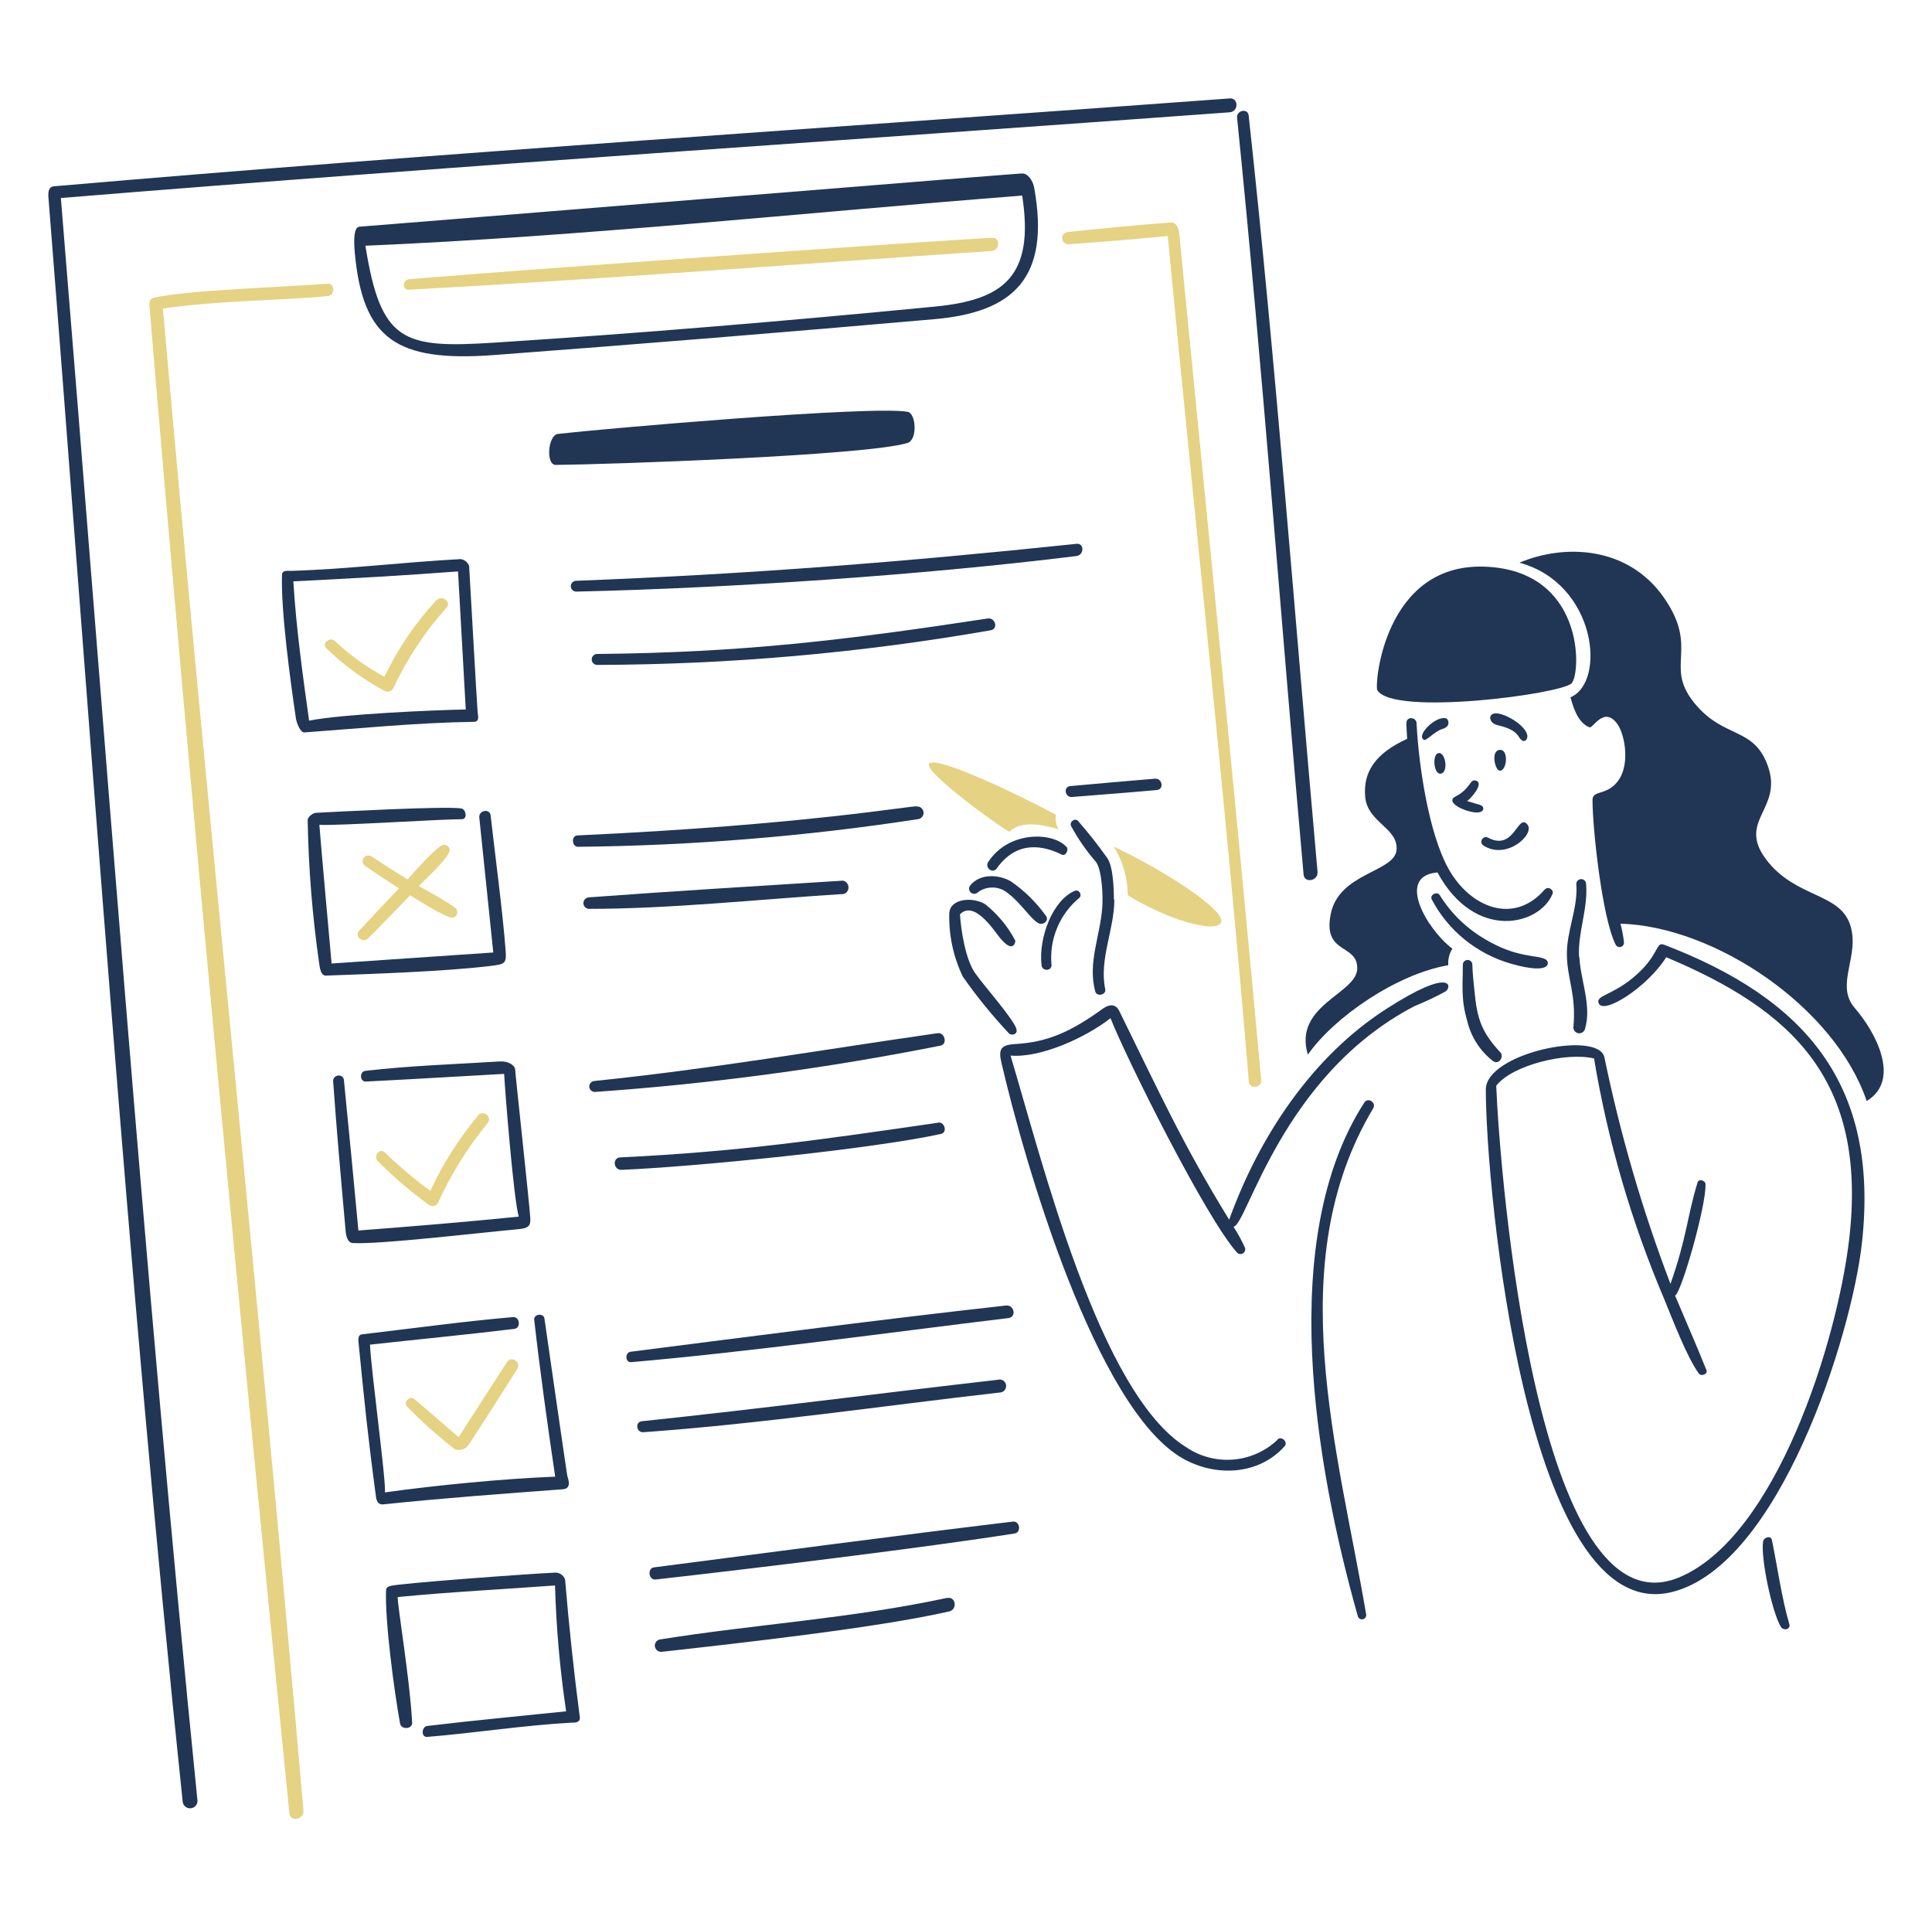 <svg version="1.1" xmlns="http://www.w3.org/2000/svg" xmlns:xlink="http://www.w3.org/1999/xlink" width="128" height="127" viewBox="0,0,256,254"><g fill="none" fill-rule="nonzero" stroke="none" stroke-width="1" stroke-linecap="butt" stroke-linejoin="miter" stroke-miterlimit="10" stroke-dasharray="" stroke-dashoffset="0" font-family="none" font-weight="none" font-size="none" text-anchor="none" style="mix-blend-mode: normal"><g transform="translate(0,-0) scale(2,2)"><path d="M104.615,63.373c-0.088,-1.644 0.621,-3.215 0.463,-4.878c-0.014,-0.079 -0.058,-0.15 -0.122,-0.199c-0.064,-0.049 -0.145,-0.072 -0.225,-0.065c-0.081,0.007 -0.156,0.043 -0.211,0.102c-0.055,0.059 -0.085,0.136 -0.086,0.216c0.128,1.612 -0.662,3.124 -0.624,4.74c0.037,1.617 0.624,2.591 0.434,4.726c-0.01,0.097 0.017,0.195 0.075,0.273c0.059,0.078 0.146,0.131 0.243,0.149c0.097,0.018 0.196,-0.002 0.279,-0.054c0.083,-0.053 0.143,-0.134 0.168,-0.229c0.463,-1.539 -0.296,-3.215 -0.375,-4.782zM99.388,69.693c-1.208,-1.318 -1.523,-2.159 -1.699,-4.033c-0.056,-0.587 -0.128,-1.175 -0.143,-1.763c0,-0.083 -0.033,-0.162 -0.092,-0.221c-0.059,-0.059 -0.139,-0.091 -0.223,-0.091c-0.084,0 -0.164,0.033 -0.223,0.091c-0.059,0.059 -0.092,0.138 -0.092,0.221c0,1.378 -0.134,2.297 0.296,3.743c0.251,1.054 0.859,1.992 1.722,2.655c0.38,0.248 0.731,-0.303 0.463,-0.606zM102.396,63.543c0.288,0.154 0.463,1.075 -2.273,0.294c-1.121,-0.319 -2.166,-0.861 -3.071,-1.592c-0.905,-0.731 -1.65,-1.637 -2.192,-2.663c-0.167,-0.299 0.351,-0.579 0.527,-0.289c0.753,1.213 1.797,2.222 3.039,2.937c2.097,1.245 3.381,0.998 3.974,1.314z" fill="#213555"></path><path d="M101.19,54.606c-0.658,-0.758 -0.848,1.837 -2.63,0.864c-0.071,-0.028 -0.151,-0.028 -0.222,-0.001c-0.071,0.027 -0.13,0.081 -0.164,0.149c-0.034,0.068 -0.041,0.147 -0.019,0.22c0.022,0.073 0.07,0.135 0.136,0.174c1.549,0.979 3.44,-0.78 2.898,-1.405zM101.19,48.717c-0.095,-0.612 -1.246,-1.346 -1.935,-1.456c-0.689,-0.11 -0.667,0.572 -0.128,0.744c0.393,0.119 1.157,0.229 1.513,0.817c0.309,0.505 0.592,0.165 0.55,-0.105zM95.787,47.574c-0.71,-0.149 -1.972,1.139 -1.458,1.424c0.18,0.101 0.709,-0.565 1.264,-0.726c0.555,-0.161 0.374,-0.66 0.195,-0.698zM95.264,49.893c-0.388,0.127 -0.273,1.474 0.222,1.346c0.495,-0.128 0.275,-1.508 -0.222,-1.346zM99.394,49.669c-0.658,0 -0.352,1.378 -0.028,1.378c0.463,0.027 0.607,-1.379 0.027,-1.379zM98.114,53.343c0.236,0.073 0.296,0.56 -0.463,0.459c-0.759,-0.101 -1.912,-0.689 -1.216,-1.047c1.046,-0.533 0.925,-1.222 1.389,-1.034c0.463,0.188 -0.292,1.084 -0.621,1.341c0.629,0.194 0.849,0.237 0.913,0.278z" fill="#213555"></path><path d="M98.439,72.165c0,6.545 2.699,35.671 12.328,33.287c7.12,-1.76 11.915,-16.995 12.591,-23.127c1.172,-10.565 -3.819,-16.192 -13.105,-19.748c-0.606,-0.23 -0.256,0.693 -2.074,2.195c-1.412,1.172 -2.51,1.172 -2.254,1.7c0.36,0.739 3.24,-1.116 4.466,-3.068c8.333,3.499 13.347,8.116 12.121,18.68c-0.788,6.738 -4.829,19.719 -11.264,22.396c-9.444,3.941 -11.884,-26.764 -12.12,-32.561c1.051,-1.378 4.68,-2.25 6.481,-1.809c0.911,5.457 2.465,10.789 4.629,15.887c0.537,1.3 1.528,3.918 2.315,4.979c0.157,0.221 0.607,0.037 0.505,-0.22c-0.662,-1.658 -1.389,-3.293 -2.079,-4.938c0.412,-0.179 2.074,-5.969 2.014,-7.381c0,-0.257 -0.463,-0.381 -0.527,-0.11c-0.687,2.236 -0.695,3.587 -1.792,6.715c-1.861,-4.881 -3.326,-9.902 -4.379,-15.015c-0.407,-1.812 -7.856,-0.276 -7.856,2.139zM117.392,101.998c0.352,1.7 0.656,3.895 1.157,5.588c0.101,0.339 -0.394,0.459 -0.56,0.17c-0.576,-0.919 -1.362,-4.593 -1.176,-5.664c0.045,-0.264 0.513,-0.411 0.579,-0.094zM84.649,95.356c-0.795,0.76 -1.829,1.226 -2.929,1.32c-1.1,0.094 -2.199,-0.191 -3.113,-0.806c-5.76,-3.537 -9.55,-18.929 -11.656,-25.951c2.005,0.17 4.986,-1.199 6.624,-2.477c1.06,2.692 6.319,13.237 8.388,15.534c0.052,0.051 0.12,0.082 0.193,0.088c0.072,0.006 0.145,-0.012 0.205,-0.053c0.06,-0.041 0.104,-0.101 0.125,-0.17c0.021,-0.069 0.017,-0.143 -0.011,-0.21c-0.215,-0.478 -0.467,-0.939 -0.755,-1.378c0.889,-0.037 3.171,-10.033 12.014,-14.62c0.702,-0.282 1.385,-0.606 2.048,-0.969c0.411,-0.284 0.463,-1.667 -3.94,1.167c-4.963,3.188 -8.444,8.516 -10.406,13.959c-3.107,-5.053 -4.63,-8.445 -7.277,-13.816c-0.246,-0.505 -0.667,-0.459 -1.083,-0.17c-2.12,1.534 -3.662,2.228 -5.805,2.349c-0.954,0.055 -1.135,0.326 -0.926,1.226c1.468,6.359 6.232,22.965 12.037,26.235c2.157,1.217 5.008,1.106 6.726,-0.819c0.246,-0.276 -0.192,-0.693 -0.463,-0.459zM90.976,73.414c-6.121,10.238 -2.314,22.635 -0.463,33.528c0.01,0.07 -0.008,0.142 -0.049,0.2c-0.041,0.058 -0.103,0.098 -0.173,0.113c-0.07,0.014 -0.143,0.002 -0.204,-0.035c-0.061,-0.036 -0.106,-0.095 -0.126,-0.163c-2.842,-10.054 -5.388,-25.009 0.43,-34.031c0.246,-0.365 0.811,0.008 0.584,0.388z" fill="#213555"></path><path d="M73.797,59.585c0,-0.699 -0.042,-2.182 -0.44,-2.756c-0.603,-0.849 -1.249,-1.668 -1.935,-2.453c-0.192,-0.22 -0.584,0.051 -0.463,0.331c0.463,0.858 1.021,1.663 1.664,2.398c0.394,0.565 0.463,2.297 0.403,3.004c-0.134,1.883 -0.977,3.674 -0.463,5.562c0.097,0.372 0.74,0.23 0.662,-0.147c-0.417,-1.998 0.611,-3.955 0.602,-5.949zM71.21,59.006c0.287,-0.119 0.496,0.284 0.305,0.459c-0.648,0.535 -1.155,1.219 -1.477,1.992c-0.323,0.773 -0.451,1.612 -0.374,2.445c0.037,0.418 -0.607,0.46 -0.657,0.037c-0.218,-1.836 0.746,-4.329 2.204,-4.933zM67.344,68.15c-0.273,-0.758 -2.125,-2.811 -2.745,-3.702c-0.62,-0.891 -0.926,-2.756 -1,-3.886c0.926,-0.946 2.199,0.983 2.616,1.516c0.926,1.153 1.069,0.307 1.051,0.225c-0.487,-0.928 -1.163,-1.746 -1.984,-2.402c-0.796,-0.508 -2.315,-0.409 -2.389,0.572c-0.043,1.46 0.266,2.909 0.902,4.226c0.932,1.328 1.958,2.588 3.072,3.771c0.232,0.152 0.588,0 0.463,-0.321zM66.96,58.371c-0.81,-0.459 -2.027,-0.514 -2.667,0.262c-0.03,0.033 -0.054,0.071 -0.069,0.113c-0.015,0.042 -0.022,0.086 -0.02,0.131c0.004,0.09 0.044,0.175 0.111,0.236c0.067,0.061 0.156,0.093 0.246,0.089c0.091,-0.004 0.176,-0.043 0.238,-0.11c0.298,-0.217 0.662,-0.324 1.031,-0.304c0.369,0.02 0.719,0.167 0.992,0.414c0.786,0.583 1.551,1.773 2.005,1.961c0.333,0.133 0.699,-0.225 0.463,-0.508c-0.636,-0.89 -1.424,-1.663 -2.328,-2.284zM70.654,56.075c0.18,0.211 -0.051,0.657 -0.306,0.533c-1.152,-0.572 -2.944,-1.016 -4.314,0.918c-0.269,0.372 -0.806,-0.055 -0.565,-0.427c1.398,-2.132 4.347,-1.968 5.184,-1.001z" fill="#213555"></path><path d="M82.727,7.65c-0.054,-0.501 -0.815,-0.345 -0.768,0.142c1.728,17.022 2.917,33.47 4.407,50.135c0.051,0.597 0.977,0.422 0.925,-0.175c-1.49,-16.655 -2.748,-33.495 -4.564,-50.102zM4.032,13.115c2.916,35.455 5.476,70.639 9.046,106.102c0.01,0.065 0.006,0.131 -0.01,0.194c-0.016,0.063 -0.045,0.122 -0.085,0.174c-0.04,0.052 -0.089,0.095 -0.146,0.127c-0.057,0.033 -0.12,0.054 -0.185,0.062c-0.065,0.008 -0.131,0.003 -0.194,-0.015c-0.063,-0.018 -0.122,-0.048 -0.173,-0.089c-0.051,-0.04 -0.094,-0.091 -0.125,-0.148c-0.031,-0.057 -0.051,-0.12 -0.057,-0.185c-3.679,-35.078 -6.1,-70.996 -8.901,-106.346c0,-0.262 0,-0.62 0.384,-0.652c25.901,-2.241 51.96,-3.9 77.888,-5.82c0.588,-0.041 0.602,0.864 0,0.919c-25.771,1.896 -50.186,3.454 -77.44,5.677z" fill="#213555"></path><path d="M23.808,15.017c-0.356,0.027 -0.384,0.841 -0.301,1.732c0.523,5.682 2.717,7.257 9.249,6.766c9.727,-0.73 19.448,-1.522 29.165,-2.375c5.208,-0.459 7.689,-2.71 6.592,-8.727c-0.079,-0.432 -0.421,-0.974 -0.842,-0.919c0.144,-0.047 -36.535,2.944 -43.863,3.523zM24.206,16.276c14.323,-0.606 29.188,-2.205 43.516,-3.321c0.838,5.37 -1.259,6.913 -5.76,7.349c-9.674,0.941 -19.546,1.773 -29.24,2.393c-6.013,0.382 -7.491,-0.018 -8.513,-6.421z" fill="#213555"></path><path d="M27.12,18.489c-0.463,0.037 -0.491,0.726 -0.033,0.703c12.8,-0.703 25.776,-1.699 38.609,-2.567c0.555,-0.037 0.597,-0.919 0.037,-0.868c-0.027,-0.064 -28.084,1.866 -38.613,2.732zM10.792,20.437c3.662,-0.542 8.101,-0.542 10.929,-0.826c0.496,-0.046 0.463,-0.854 0,-0.817c-2.828,0.216 -9.258,0.418 -11.499,0.918c-0.388,0.088 -0.333,0.437 -0.306,0.731c2.778,33.157 5.935,66.552 9.259,99.67c0.061,0.616 0.996,0.4 0.926,-0.202c-2.851,-33.011 -6.319,-65.567 -9.309,-99.474zM77.568,14.737c-2.278,0.168 -4.561,0.395 -6.833,0.635c-0.107,0.012 -0.206,0.066 -0.273,0.15c-0.067,0.084 -0.098,0.191 -0.086,0.298c0.012,0.107 0.067,0.204 0.151,0.271c0.085,0.067 0.193,0.098 0.3,0.085c2.18,-0.156 4.365,-0.326 6.541,-0.547c1.681,17.665 3.94,38.608 5.37,56.007c0.047,0.533 0.866,0.428 0.819,-0.091c-1.579,-17.381 -3.704,-38.417 -5.43,-56.083c-0.026,-0.299 -0.176,-0.754 -0.56,-0.726z" fill="#e5d283"></path><path d="M60.14,27.281c-2.318,-0.441 -20.244,1.121 -23.174,1.46c-0.667,0.078 -0.819,2.058 -0.148,2.053c3.297,-0.023 20.615,-0.615 23.309,-1.455c0.673,-0.203 0.569,-1.953 0.014,-2.058z" fill="#213555"></path><path d="M71.321,36.022c-11.467,1.201 -21.707,2.007 -33.156,2.448c-0.093,0.004 -0.181,0.043 -0.246,0.11c-0.065,0.067 -0.101,0.156 -0.101,0.248c0,0.093 0.036,0.181 0.101,0.248c0.065,0.067 0.153,0.106 0.246,0.11c10.184,-0.23 22.915,-1.087 33.156,-2.357c0.513,-0.064 0.527,-0.864 0,-0.808zM62.755,105.837c-6.406,1.378 -12.656,1.737 -19.035,2.756c-0.105,0.021 -0.198,0.08 -0.26,0.167c-0.062,0.086 -0.088,0.193 -0.072,0.298c0.015,0.106 0.071,0.201 0.155,0.266c0.084,0.066 0.191,0.097 0.297,0.087c5.24,-0.584 14.272,-1.588 19.045,-2.674c0.564,-0.127 0.439,-1.016 -0.128,-0.889zM67.112,100.785c-7.936,0.953 -15.855,2.012 -23.78,3.032c-0.463,0.055 -0.361,0.858 0.106,0.804c6.166,-0.689 18.112,-2.145 23.781,-3.048c0.463,-0.067 0.351,-0.843 -0.107,-0.788zM66.186,91.383c-7.781,0.889 -15.804,1.929 -23.665,2.756c-0.463,0.051 -0.366,0.758 0.106,0.726c7.768,-0.551 15.906,-1.754 23.68,-2.637c0.11,-0.021 0.207,-0.083 0.272,-0.173c0.065,-0.09 0.092,-0.201 0.077,-0.311c-0.015,-0.11 -0.073,-0.209 -0.16,-0.278c-0.087,-0.069 -0.198,-0.102 -0.309,-0.092zM66.654,86.473c-7.872,0.873 -16.99,2.057 -24.878,3.063c-0.38,0.051 -0.366,0.726 0.041,0.689c7.93,-0.69 17.055,-1.96 24.998,-2.921c0.547,-0.064 0.38,-0.891 -0.161,-0.831zM62.158,74.365c-7.578,1.097 -13.175,1.924 -21.063,2.296c-0.537,0.023 -0.463,0.845 0.084,0.826c4.907,-0.206 16.628,-1.378 21.156,-2.379c0.463,-0.101 0.245,-0.813 -0.177,-0.753zM62.121,68.435c-7.701,1.101 -14.912,2.361 -22.771,3.169c-0.093,0.015 -0.176,0.064 -0.234,0.138c-0.057,0.074 -0.083,0.167 -0.073,0.26c0.01,0.093 0.056,0.178 0.128,0.238c0.072,0.06 0.164,0.091 0.258,0.085c7.689,-0.539 15.335,-1.563 22.892,-3.068c0.463,-0.097 0.278,-0.89 -0.2,-0.822zM55.849,58.331c-5.44,0.345 -11.407,0.703 -16.837,1.107c-0.05,0.003 -0.1,0.017 -0.145,0.039c-0.045,0.022 -0.086,0.053 -0.119,0.091c-0.033,0.038 -0.059,0.082 -0.075,0.129c-0.016,0.048 -0.023,0.098 -0.019,0.148c0.003,0.05 0.017,0.099 0.039,0.144c0.022,0.045 0.053,0.085 0.092,0.118c0.038,0.033 0.082,0.058 0.13,0.074c0.048,0.016 0.099,0.023 0.149,0.019c5.365,0 11.411,-0.648 16.846,-0.987c0.094,-0.034 0.175,-0.098 0.23,-0.181c0.055,-0.084 0.081,-0.182 0.074,-0.282c-0.007,-0.1 -0.046,-0.194 -0.111,-0.27c-0.066,-0.075 -0.154,-0.128 -0.252,-0.149zM38.267,55.336c-0.426,0 -0.403,0.749 0.028,0.753c7.556,-0.075 15.096,-0.689 22.563,-1.837c0.106,-0.024 0.199,-0.087 0.259,-0.177c0.06,-0.09 0.084,-0.199 0.066,-0.306c-0.018,-0.106 -0.077,-0.202 -0.164,-0.267c-0.087,-0.065 -0.196,-0.094 -0.304,-0.082c0,-0.126 -7.219,1.22 -22.447,1.915zM76.519,51.578c-1.852,0.152 -3.74,0.321 -5.615,0.491c-0.463,0.041 -0.356,0.758 0.116,0.721c1.851,-0.152 3.745,-0.29 5.619,-0.46c0.505,-0.046 0.366,-0.793 -0.12,-0.753zM65.436,40.968c-9.509,1.446 -16.256,2.256 -25.869,2.349c-0.097,0 -0.19,0.038 -0.258,0.106c-0.069,0.068 -0.107,0.16 -0.107,0.256c0,0.096 0.038,0.188 0.107,0.256c0.069,0.068 0.162,0.106 0.258,0.106c8.744,-0.021 17.471,-0.789 26.082,-2.296c0.509,-0.103 0.291,-0.853 -0.213,-0.778z" fill="#213555"></path><path d="M26.347,105.783c3.472,-0.34 7.046,-0.515 10.425,-0.767c0.078,2.79 0.324,5.574 0.736,8.336c-3.064,0.321 -6.138,0.602 -9.198,0.97c-0.38,0.045 -0.435,0.762 0,0.725c3.176,-0.262 6.328,-0.762 9.508,-0.941c0.301,0 0.64,0 0.593,-0.381c-0.395,-3.022 -0.719,-6.054 -0.972,-9.095c-0.048,-0.152 -0.15,-0.283 -0.287,-0.367c-0.137,-0.084 -0.3,-0.117 -0.459,-0.093c-1.569,0.07 -10.184,0.695 -10.833,0.878c-0.139,0.037 -0.278,0.106 -0.282,0.29c-0.083,2.016 0.541,6.715 0.926,8.814c0.074,0.436 0.828,0.399 0.801,-0.06c-0.143,-2.808 -0.958,-7.625 -0.958,-8.309zM30.464,37.036c-3.703,0.198 -7.439,0.662 -11.171,0.777c-0.268,0 -0.597,-0.064 -0.611,0.281c-0.074,2.337 0.541,6.926 0.925,9.498c0.037,0.262 0.287,0.96 0.576,0.919c3.776,-0.271 7.407,-0.643 11.189,-0.699c0.417,0 0.301,-0.358 0.269,-0.68c-0.051,-0.587 -0.524,-9.131 -0.561,-9.646c-0.046,-0.125 -0.126,-0.234 -0.232,-0.315c-0.106,-0.081 -0.232,-0.131 -0.365,-0.144zM19.435,38.507c3.639,-0.18 7.277,-0.381 10.911,-0.658l0.512,9.144c-2.143,0.042 -8.185,0.303 -10.379,0.74c-0.401,-2.87 -0.854,-6.067 -1.044,-9.226zM30.513,53.544c-1.093,-0.156 -8.333,0.229 -9.569,0.294c-0.185,0 -0.565,0.257 -0.56,0.491c0.056,3.179 0.311,6.351 0.764,9.498c0.037,0.272 0.111,0.804 0.435,0.794c3.24,-0.114 7.916,-0.28 10.88,-0.635c0.986,-0.12 1.101,-0.152 1.037,-1.011c-0.192,-2.572 -0.726,-6.559 -0.995,-8.961c-0.051,-0.486 -0.801,-0.344 -0.75,0.138l0.926,8.938l-10.712,0.73c0,-0.032 -0.75,-8.268 -0.81,-9.187c1.079,0.079 8.064,-0.377 9.444,-0.371c0.399,0.002 0.266,-0.719 -0.089,-0.719zM34.133,70.866c0,-0.303 -0.463,-0.593 -1,-0.56c-2.972,0.183 -5.972,0.28 -8.93,0.625c-0.403,0.046 -0.37,0.73 0.042,0.707c3.051,-0.151 6.106,-0.34 9.156,-0.508c0.051,1.042 0.63,8.341 0.968,9.456c-3.574,0.359 -7.05,0.648 -10.624,0.919c-0.309,-3.319 -0.629,-6.64 -0.96,-9.963c-0.042,-0.459 -0.745,-0.372 -0.713,0.087c0.236,3.312 0.532,6.619 0.829,9.926c0.023,0.276 0.12,0.757 0.463,0.78c1.764,0.106 8.402,-0.684 10.981,-0.918c0.671,-0.069 0.824,-0.206 0.787,-0.758c-0.07,-1.069 -1.016,-9.744 -0.999,-9.794zM37.578,97.722c-0.516,-3.461 -1.004,-6.928 -1.509,-10.394c-0.056,-0.377 -0.717,-0.294 -0.676,0.091c0.393,3.468 0.879,6.932 1.389,10.39c-3.456,0.138 -7.872,0.566 -11.282,1.043c0.106,-0.592 -0.926,-8.176 -0.986,-9.788c3.185,-0.349 6.375,-0.657 9.555,-1.042c0.463,-0.051 0.371,-0.826 -0.083,-0.781c-3.005,0.254 -6.828,0.767 -10.009,1.143c-0.245,0.027 -0.245,0.298 -0.227,0.501c0.394,3.991 0.625,6.279 1.162,10.279c0.033,0.238 0.144,0.514 0.463,0.482c4.009,-0.418 7.898,-0.703 11.911,-1.001c0.662,-0.051 0.314,-0.771 0.292,-0.923z" fill="#213555"></path><path d="M27.744,58.684c0.384,-0.395 2.083,-1.92 2.048,-2.407c-0.01,-0.092 -0.056,-0.177 -0.127,-0.237c-0.071,-0.06 -0.163,-0.09 -0.257,-0.085c-0.398,0 -2.009,1.86 -2.407,2.296c-0.815,-0.502 -1.62,-1.017 -2.417,-1.543c-0.045,-0.023 -0.094,-0.037 -0.144,-0.041c-0.05,-0.004 -0.101,0.002 -0.149,0.017c-0.048,0.015 -0.093,0.04 -0.131,0.072c-0.039,0.033 -0.07,0.072 -0.093,0.117c-0.023,0.045 -0.037,0.093 -0.041,0.143c-0.004,0.05 0.002,0.1 0.017,0.148c0.015,0.048 0.04,0.092 0.073,0.13c0.033,0.038 0.073,0.07 0.118,0.093c0.727,0.497 1.458,0.983 2.204,1.456c-0.891,0.926 -1.773,1.861 -2.643,2.807c-0.347,0.372 0.25,0.85 0.602,0.5c0.926,-0.918 1.852,-1.897 2.778,-2.852c0.421,0.258 2.315,1.474 2.778,1.493c0.063,-0.004 0.124,-0.023 0.177,-0.057c0.053,-0.034 0.097,-0.081 0.126,-0.136c0.029,-0.056 0.044,-0.118 0.042,-0.18c-0.002,-0.063 -0.02,-0.124 -0.053,-0.177c0.04,-0.167 -2.157,-1.353 -2.497,-1.557zM33.591,90.216l-3.208,4.978c-0.981,-0.84 -1.944,-1.704 -2.944,-2.53c-0.301,-0.248 -0.736,0.221 -0.463,0.508c0.989,1.014 2.047,1.96 3.167,2.83c0.17,0.061 0.355,0.06 0.524,-0.001c0.169,-0.061 0.311,-0.18 0.402,-0.335c1.088,-1.651 2.139,-3.321 3.2,-4.984c0.287,-0.46 -0.394,-0.919 -0.68,-0.46zM31.671,73.897c-1.27,1.516 -2.332,3.192 -3.162,4.984c-1.061,-0.78 -2.068,-1.63 -3.014,-2.545c-0.342,-0.331 -0.778,0.243 -0.463,0.572c1.044,1.055 2.175,2.023 3.38,2.894c0.049,0.037 0.106,0.062 0.167,0.074c0.06,0.012 0.123,0.01 0.183,-0.005c0.06,-0.015 0.115,-0.044 0.162,-0.084c0.047,-0.04 0.084,-0.09 0.109,-0.146c0.856,-1.885 1.958,-3.65 3.277,-5.25c0.338,-0.409 -0.31,-0.919 -0.648,-0.508zM28.894,39.769c-1.386,1.507 -2.539,3.21 -3.422,5.053c-1.191,-0.634 -2.29,-1.424 -3.268,-2.349c-0.347,-0.331 -0.926,0.142 -0.588,0.459c1.131,1.104 2.412,2.045 3.805,2.797c0.052,0.038 0.112,0.064 0.175,0.076c0.063,0.012 0.128,0.01 0.19,-0.007c0.062,-0.016 0.12,-0.046 0.169,-0.087c0.049,-0.041 0.088,-0.093 0.114,-0.151c0.905,-1.933 2.091,-3.723 3.52,-5.314c0.348,-0.395 -0.329,-0.864 -0.685,-0.478z" fill="#e5d283"></path><path d="M91.249,45.713c1.024,1.742 12.239,0.257 12.879,-0.459c0.639,-0.716 0.852,-7.501 -5.791,-7.721c-6.643,-0.22 -7.282,7.85 -7.087,8.18zM102.36,58.896c-2.048,2.402 -4.963,1.222 -6.393,-1.351c-1.324,-2.37 -1.984,-6.926 -2.116,-9.646c-0.023,-0.418 -0.685,-0.459 -0.671,0c0,0.345 0.028,0.689 0.047,1.038c-2.065,0.946 -2.935,2.159 -2.778,3.858c0.158,1.699 2.222,2.058 2.074,3.518c-0.148,1.46 -3.8,1.493 -4.356,4.216c-0.555,2.724 1.787,1.948 1.754,3.628c-0.033,1.681 -4.254,2.407 -3.273,5.7c1.741,-2.494 5.893,-5.342 9.305,-5.925c-0.031,-0.384 0.064,-0.767 0.269,-1.093c-1.718,-1.313 -3.745,-4.832 -0.986,-5.052c2.49,4.593 6.784,3.509 7.625,1.415c0.107,-0.262 -0.297,-0.519 -0.486,-0.299zM105.508,53.003c0,-0.648 0.773,-0.326 1.495,-1.048c1.088,-1.084 0.657,-3.297 0.153,-3.996c-0.896,-1.235 -1.616,0.318 -1.852,0.216c-0.861,-0.335 -1.13,-1.594 -1.259,-1.984c2.403,-1.024 1.704,-7.547 -3.379,-8.92c3.05,-1.286 7.235,-1.066 9.583,2.329c2.347,3.395 0,4.455 1.976,6.927c1.976,2.471 4.018,1.548 4.935,4.313c0.916,2.765 -2.065,3.532 -0.158,6.076c1.908,2.544 4.824,2.2 5.556,4.286c0.731,2.085 -1.033,4.005 0.329,5.571c1.361,1.566 3.091,4.763 0.786,6.156c-2.092,-6.192 -10.027,-11.57 -16.313,-11.748c0.107,0.401 0.185,0.809 0.231,1.222c0.009,0.067 -0.006,0.135 -0.042,0.193c-0.037,0.057 -0.093,0.1 -0.158,0.121c-0.065,0.021 -0.135,0.018 -0.198,-0.007c-0.064,-0.025 -0.116,-0.072 -0.148,-0.132c-0.912,-1.789 -1.537,-7.776 -1.537,-9.574z" fill="#213555"></path><path d="M69.96,53.967c-2.375,-1.281 -7.782,-3.873 -8.384,-3.409c-0.602,0.465 5.184,4.594 5.318,4.529c0.875,-0.919 2.833,-0.262 3.24,-0.161c-0.17,-0.29 -0.232,-0.629 -0.175,-0.96zM73.789,56.076c0.605,0.965 0.926,2.079 0.926,3.215c2.315,1.479 5.852,2.623 6.184,1.796c0.333,-0.827 -4.051,-3.583 -7.11,-5.011z" fill="#e5d283"></path></g></g></svg>